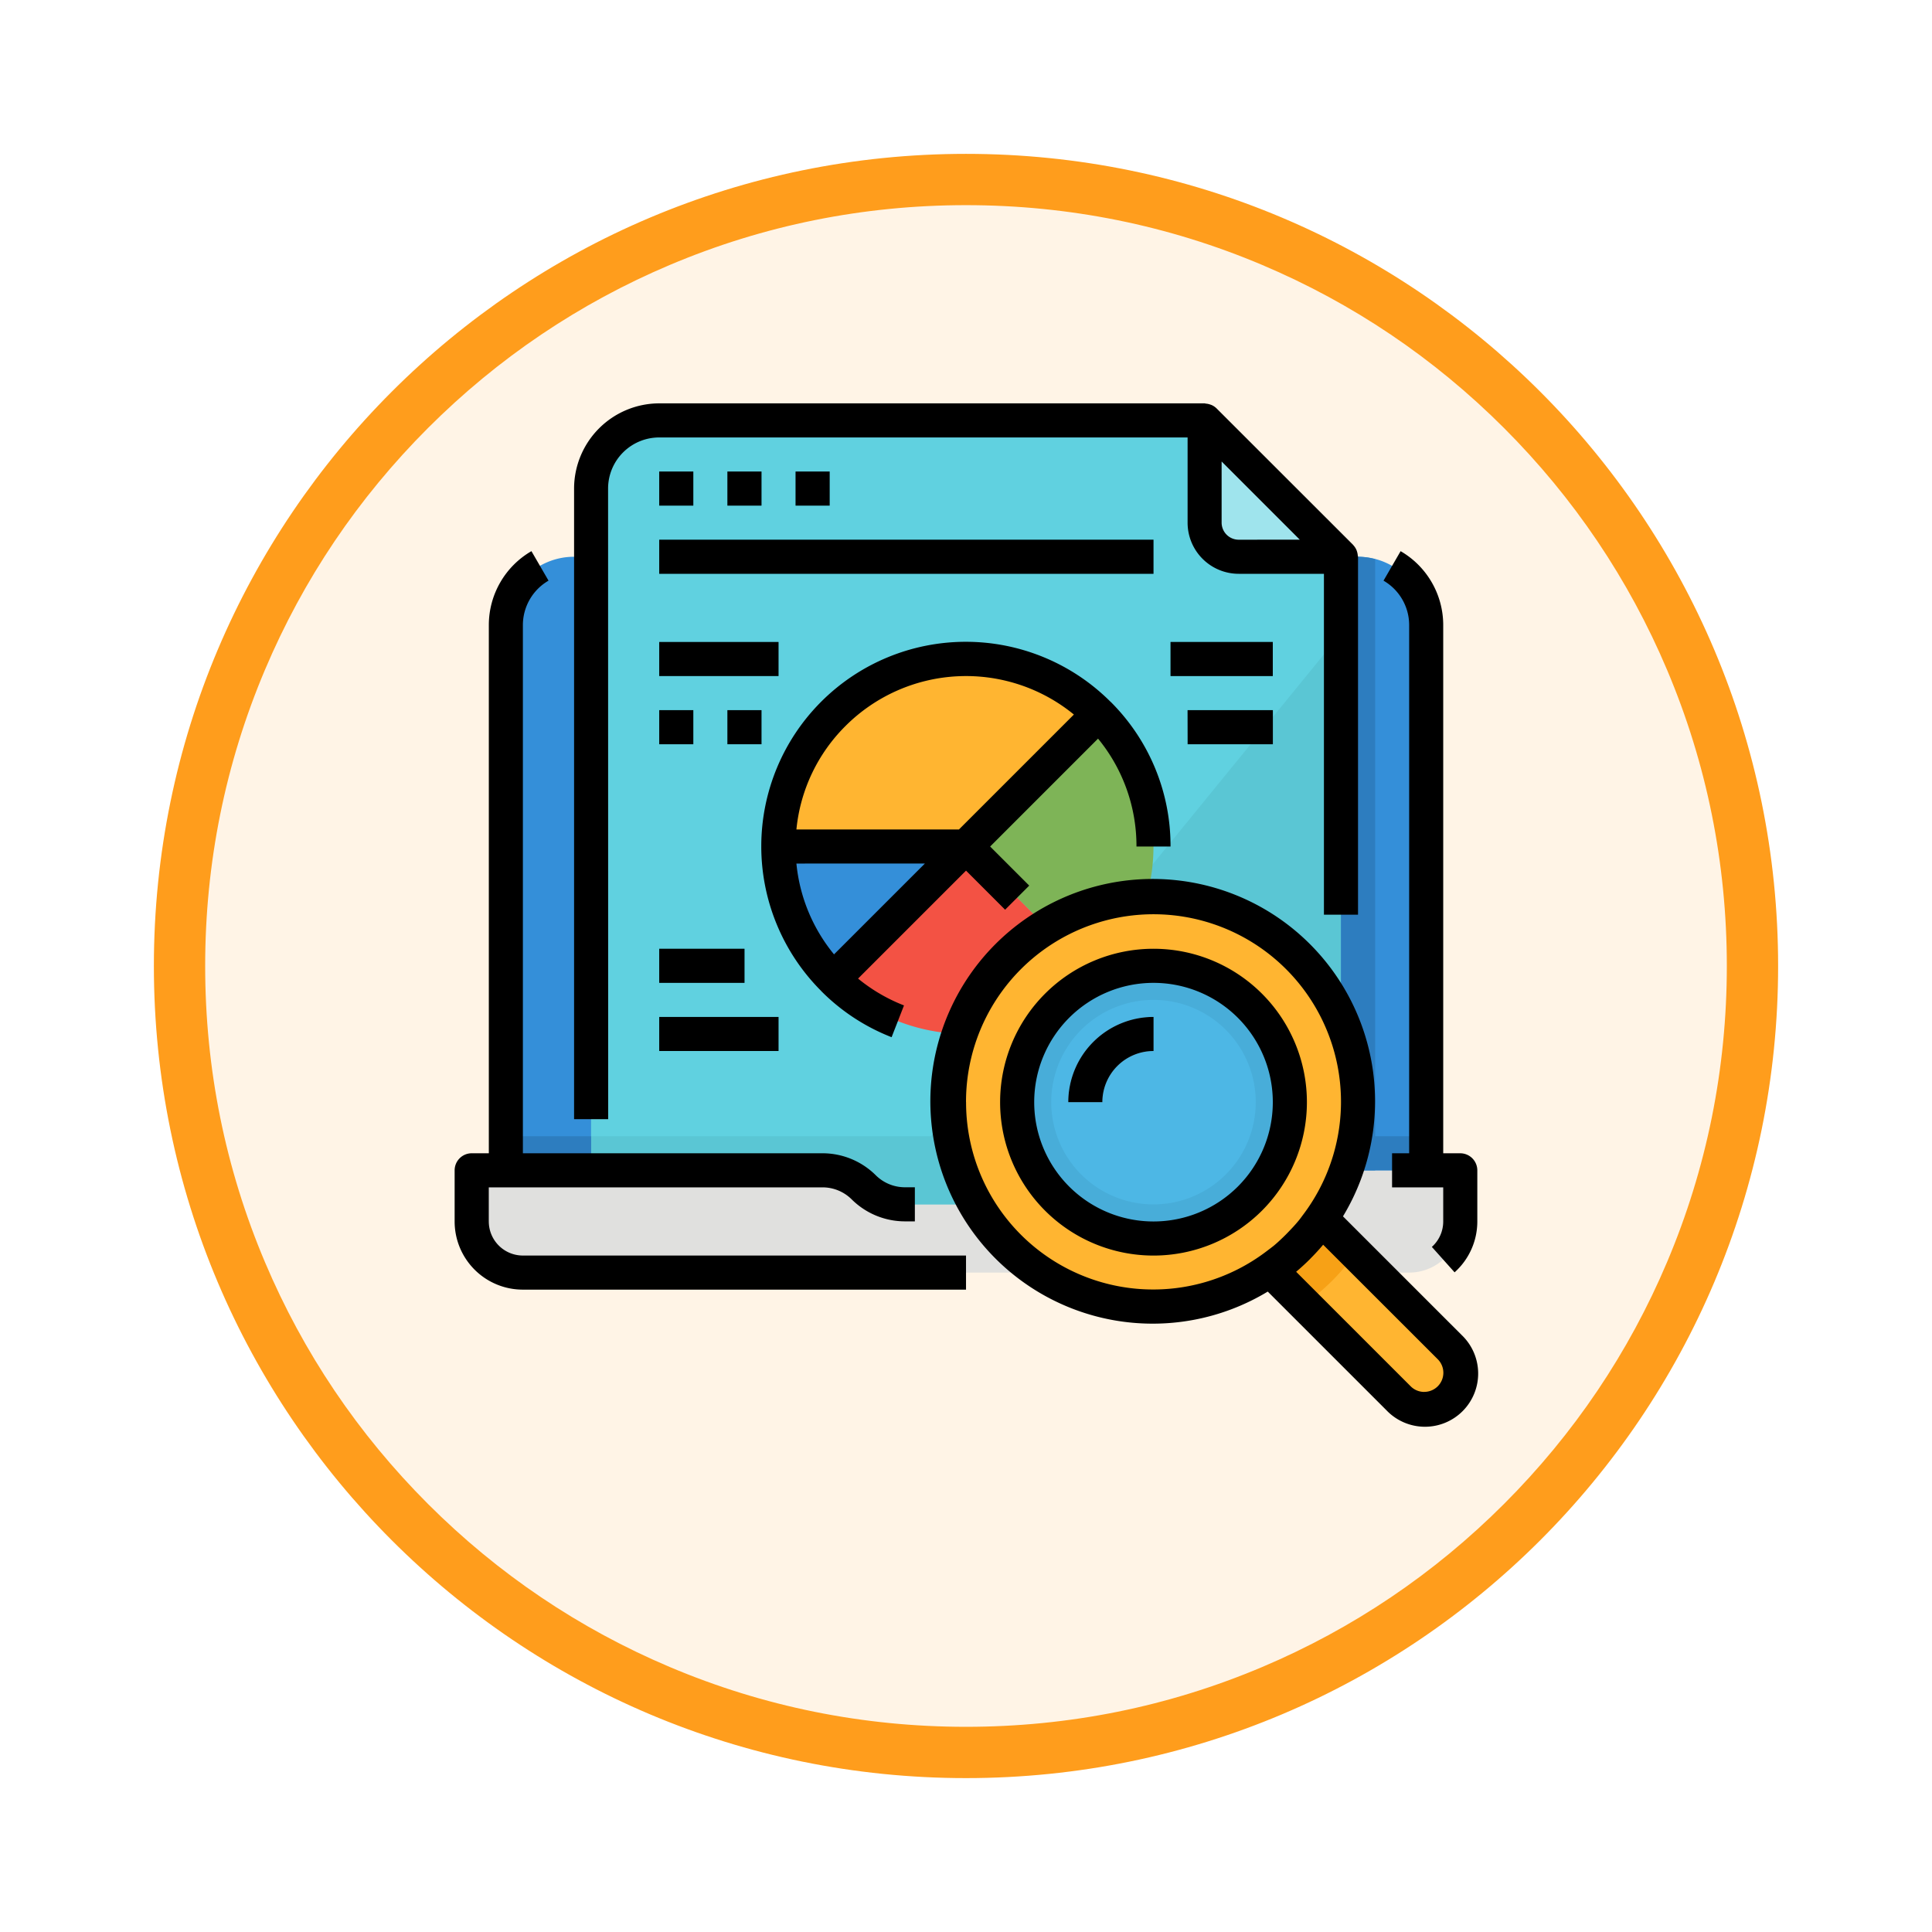 <svg xmlns="http://www.w3.org/2000/svg" xmlns:xlink="http://www.w3.org/1999/xlink" width="113" height="113" viewBox="0 0 113 113">
  <defs>
    <filter id="Trazado_982547" x="0" y="0" width="113" height="113" filterUnits="userSpaceOnUse">
      <feOffset dy="3" input="SourceAlpha"/>
      <feGaussianBlur stdDeviation="3" result="blur"/>
      <feFlood flood-opacity="0.161"/>
      <feComposite operator="in" in2="blur"/>
      <feComposite in="SourceGraphic"/>
    </filter>
  </defs>
  <g id="Grupo_1207739" data-name="Grupo 1207739" transform="translate(-1167.406 -3611.488)">
    <g id="Grupo_1207521" data-name="Grupo 1207521" transform="translate(0 2975.416)">
      <g id="Grupo_1202477" data-name="Grupo 1202477" transform="translate(0 -677.451)">
        <g id="Grupo_1202354" data-name="Grupo 1202354" transform="translate(896.406 443.108)">
          <g id="Grupo_1174813" data-name="Grupo 1174813" transform="translate(280 876.414)">
            <g id="Grupo_1201680" data-name="Grupo 1201680">
              <g id="Grupo_1201330" data-name="Grupo 1201330">
                <g id="Grupo_1172010" data-name="Grupo 1172010">
                  <g id="Grupo_1171046" data-name="Grupo 1171046">
                    <g id="Grupo_1148525" data-name="Grupo 1148525">
                      <g transform="matrix(1, 0, 0, 1, -9, -6)" filter="url(#Trazado_982547)">
                        <g id="Trazado_982547-2" data-name="Trazado 982547" transform="translate(9 6)" fill="#fff4e6">
                          <path d="M 47.5 93.5 C 41.289 93.5 35.265 92.284 29.595 89.886 C 24.118 87.569 19.198 84.252 14.973 80.027 C 10.748 75.802 7.431 70.882 5.114 65.405 C 2.716 59.735 1.5 53.711 1.5 47.5 C 1.5 41.289 2.716 35.265 5.114 29.595 C 7.431 24.118 10.748 19.198 14.973 14.973 C 19.198 10.748 24.118 7.431 29.595 5.114 C 35.265 2.716 41.289 1.5 47.5 1.5 C 53.711 1.5 59.735 2.716 65.405 5.114 C 70.882 7.431 75.802 10.748 80.027 14.973 C 84.252 19.198 87.569 24.118 89.886 29.595 C 92.284 35.265 93.5 41.289 93.5 47.5 C 93.5 53.711 92.284 59.735 89.886 65.405 C 87.569 70.882 84.252 75.802 80.027 80.027 C 75.802 84.252 70.882 87.569 65.405 89.886 C 59.735 92.284 53.711 93.5 47.5 93.5 Z" stroke="none"/>
                          <path d="M 47.5 3 C 41.491 3 35.664 4.176 30.18 6.496 C 24.881 8.737 20.122 11.946 16.034 16.034 C 11.946 20.122 8.737 24.881 6.496 30.18 C 4.176 35.664 3 41.491 3 47.5 C 3 53.509 4.176 59.336 6.496 64.82 C 8.737 70.119 11.946 74.878 16.034 78.966 C 20.122 83.054 24.881 86.263 30.18 88.504 C 35.664 90.824 41.491 92 47.5 92 C 53.509 92 59.336 90.824 64.82 88.504 C 70.119 86.263 74.878 83.054 78.966 78.966 C 83.054 74.878 86.263 70.119 88.504 64.82 C 90.824 59.336 92 53.509 92 47.5 C 92 41.491 90.824 35.664 88.504 30.18 C 86.263 24.881 83.054 20.122 78.966 16.034 C 74.878 11.946 70.119 8.737 64.82 6.496 C 59.336 4.176 53.509 3 47.5 3 M 47.5 0 C 73.734 0 95 21.266 95 47.5 C 95 73.734 73.734 95 47.5 95 C 21.266 95 0 73.734 0 47.5 C 0 21.266 21.266 0 47.5 0 Z" stroke="none" fill="#ff9d1c"/>
                        </g>
                      </g>
                    </g>
                  </g>
                </g>
              </g>
            </g>
          </g>
        </g>
      </g>
    </g>
    <g id="research_1728466" transform="translate(1193.989 3635.08)">
      <path id="Trazado_1052984" data-name="Trazado 1052984" d="M28,72H73.855a3.987,3.987,0,0,1,3.987,3.987v30.9a2.99,2.99,0,0,1-2.991,2.991H27a2.991,2.991,0,0,1-2.991-2.991v-30.9A3.988,3.988,0,0,1,28,72Zm0,0" transform="translate(-21.009 -63.028)" fill="#348fd9"/>
      <path id="Trazado_1052985" data-name="Trazado 1052985" d="M107.874,15.975,99.9,8H68a3.988,3.988,0,0,0-3.987,3.987V54.853h43.862Zm0,0" transform="translate(-56.025 -7.003)" fill="#60d1e0"/>
      <path id="Trazado_1052986" data-name="Trazado 1052986" d="M218.946,108.008,190.9,142.4h28.052Zm0,0" transform="translate(-167.098 -94.549)" fill="#5ac6d4"/>
      <path id="Trazado_1052987" data-name="Trazado 1052987" d="M96.012,32h1.994v1.994H96.012Zm0,0" transform="translate(-84.038 -28.013)" fill="#3fb7c7"/>
      <path id="Trazado_1052988" data-name="Trazado 1052988" d="M128.012,32h1.994v1.994h-1.994Zm0,0" transform="translate(-112.05 -28.013)" fill="#3fb7c7"/>
      <path id="Trazado_1052989" data-name="Trazado 1052989" d="M160.012,32h1.994v1.994h-1.994Zm0,0" transform="translate(-140.063 -28.013)" fill="#3fb7c7"/>
      <path id="Trazado_1052990" data-name="Trazado 1052990" d="M96.012,64h28.909v1.994H96.012Zm0,0" transform="translate(-84.038 -56.025)" fill="#3fb7c7"/>
      <path id="Trazado_1052991" data-name="Trazado 1052991" d="M64.012,344h43.862v4.984H64.012Zm0,0" transform="translate(-56.025 -301.135)" fill="#5ac6d4"/>
      <path id="Trazado_1052992" data-name="Trazado 1052992" d="M42.9,361a3.4,3.4,0,0,1-2.407,1H33.346a3.4,3.4,0,0,1-2.407-1,3.4,3.4,0,0,0-2.407-1H8.011v2.991A2.991,2.991,0,0,0,11,365.981H62.839a2.99,2.99,0,0,0,2.991-2.991V360H45.308a3.4,3.4,0,0,0-2.407,1Zm0,0" transform="translate(-7.003 -315.141)" fill="#e0e0de"/>
      <path id="Trazado_1052993" data-name="Trazado 1052993" d="M416.012,107.887V72h1a3.964,3.964,0,0,1,1,.141v35.747Zm0,0" transform="translate(-364.163 -63.028)" fill="#2d7dbf"/>
      <path id="Trazado_1052994" data-name="Trazado 1052994" d="M24.012,344H29v1.994H24.012Zm0,0" transform="translate(-21.009 -301.135)" fill="#2d7dbf"/>
      <path id="Trazado_1052995" data-name="Trazado 1052995" d="M416.012,344H421v1.994h-4.984Zm0,0" transform="translate(-364.163 -301.135)" fill="#2d7dbf"/>
      <path id="Trazado_1052996" data-name="Trazado 1052996" d="M247.765,145.777l-7.754,7.753,7.754,7.753a10.965,10.965,0,0,0,0-15.507Zm0,0" transform="translate(-210.094 -127.612)" fill="#7eb457"/>
      <path id="Trazado_1052997" data-name="Trazado 1052997" d="M185.543,208l-7.753,7.753a10.965,10.965,0,0,0,15.507,0Zm0,0" transform="translate(-155.625 -182.081)" fill="#f35244"/>
      <path id="Trazado_1052998" data-name="Trazado 1052998" d="M162.978,120a10.965,10.965,0,0,0-10.966,10.966h10.966l7.754-7.753A10.929,10.929,0,0,0,162.978,120Zm0,0" transform="translate(-133.06 -105.047)" fill="#ffb531"/>
      <path id="Trazado_1052999" data-name="Trazado 1052999" d="M152.012,208a10.928,10.928,0,0,0,3.212,7.753L162.977,208Zm0,0" transform="translate(-133.06 -182.081)" fill="#348fd9"/>
      <g id="Grupo_1207738" data-name="Grupo 1207738" transform="translate(11.974 13.956)">
        <path id="Trazado_1053000" data-name="Trazado 1053000" d="M96.012,112h6.978v1.994H96.012Zm0,0" transform="translate(-96.012 -112)" fill="#3fb7c7"/>
        <path id="Trazado_1053001" data-name="Trazado 1053001" d="M96.012,144h1.994v1.994H96.012Zm0,0" transform="translate(-96.012 -140.013)" fill="#3fb7c7"/>
        <path id="Trazado_1053002" data-name="Trazado 1053002" d="M128.012,144h1.994v1.994h-1.994Zm0,0" transform="translate(-124.024 -140.013)" fill="#3fb7c7"/>
        <path id="Trazado_1053003" data-name="Trazado 1053003" d="M336.012,112h5.981v1.994h-5.981Zm0,0" transform="translate(-306.106 -112)" fill="#3fb7c7"/>
        <path id="Trazado_1053004" data-name="Trazado 1053004" d="M344.012,144H349v1.994h-4.984Zm0,0" transform="translate(-313.109 -140.013)" fill="#3fb7c7"/>
        <path id="Trazado_1053005" data-name="Trazado 1053005" d="M96.012,256H101v1.994H96.012Zm0,0" transform="translate(-96.012 -238.056)" fill="#3fb7c7"/>
        <path id="Trazado_1053006" data-name="Trazado 1053006" d="M96.012,288h6.978v1.994H96.012Zm0,0" transform="translate(-96.012 -266.069)" fill="#3fb7c7"/>
      </g>
      <path id="Trazado_1053007" data-name="Trazado 1053007" d="M255.937,243.962A11.962,11.962,0,1,1,243.974,232,11.962,11.962,0,0,1,255.937,243.962Zm0,0" transform="translate(-203.091 -203.091)" fill="#ffb531"/>
      <path id="Trazado_1053008" data-name="Trazado 1053008" d="M393.288,390.285l-7.509-7.508a11.984,11.984,0,0,1-2.991,2.991l7.509,7.508a2.115,2.115,0,0,0,2.991-2.991Zm0,0" transform="translate(-335.08 -335.08)" fill="#ffb531"/>
      <path id="Trazado_1053009" data-name="Trazado 1053009" d="M279.962,271.975A7.975,7.975,0,1,1,271.987,264,7.975,7.975,0,0,1,279.962,271.975Zm0,0" transform="translate(-231.104 -231.103)" fill="#48add9"/>
      <path id="Trazado_1053010" data-name="Trazado 1053010" d="M291.974,285.981A5.981,5.981,0,1,1,285.993,280,5.981,5.981,0,0,1,291.974,285.981Zm0,0" transform="translate(-245.11 -245.11)" fill="#4db7e5"/>
      <path id="Trazado_1053011" data-name="Trazado 1053011" d="M290.006,292.984h-1.994A4.991,4.991,0,0,1,293,288v1.994A2.991,2.991,0,0,0,290.006,292.984Zm0,0" transform="translate(-252.113 -252.113)" fill="#79c6e8"/>
      <path id="Trazado_1053012" data-name="Trazado 1053012" d="M354.006,15.975h5.981L352.012,8v5.981A1.994,1.994,0,0,0,354.006,15.975Zm0,0" transform="translate(-308.138 -7.003)" fill="#9fe4ed"/>
      <path id="Trazado_1053013" data-name="Trazado 1053013" d="M387.773,384.771l-1.994-1.994a11.983,11.983,0,0,1-2.991,2.991l1.994,1.994A11.983,11.983,0,0,0,387.773,384.771Zm0,0" transform="translate(-335.08 -335.08)" fill="#f7a116"/>
      <path id="Trazado_1053014" data-name="Trazado 1053014" d="M96.012,64h28.909v1.994H96.012Zm0,0" transform="translate(-84.038 -56.025)"/>
      <path id="Trazado_1053015" data-name="Trazado 1053015" d="M440.5,104.579h-1v-30.9a5,5,0,0,0-2.492-4.317l-1,1.725a3.005,3.005,0,0,1,1.5,2.592v30.9h-1v1.994H439.5v1.994a1.993,1.993,0,0,1-.665,1.488l1.33,1.487a3.992,3.992,0,0,0,1.329-2.975v-2.991A1,1,0,0,0,440.5,104.579Zm0,0" transform="translate(-381.671 -60.717)"/>
      <path id="Trazado_1053016" data-name="Trazado 1053016" d="M2.005,108.566v-1.994H21.534a2.42,2.42,0,0,1,1.694.7,4.425,4.425,0,0,0,3.11,1.289h.588v-1.994h-.588a2.421,2.421,0,0,1-1.695-.7,4.424,4.424,0,0,0-3.11-1.289H4v-30.9a3.006,3.006,0,0,1,1.5-2.592l-1-1.725a5,5,0,0,0-2.492,4.317v30.9h-1a1,1,0,0,0-1,1v2.991A3.988,3.988,0,0,0,4,112.554H29.918V110.56H4a1.994,1.994,0,0,1-1.994-1.994Zm0,0" transform="translate(0 -60.717)"/>
      <path id="Trazado_1053017" data-name="Trazado 1053017" d="M58.005,4.984A2.991,2.991,0,0,1,61,1.994H91.9V6.978A2.991,2.991,0,0,0,94.89,9.969h4.984V29.906h1.994V8.972c0-.024-.012-.046-.014-.07a1.037,1.037,0,0,0-.048-.243.854.854,0,0,0-.037-.1,1.023,1.023,0,0,0-.184-.274l-.009-.014L93.6.3h0A.994.994,0,0,0,93.309.1c-.03-.014-.061-.022-.092-.033a1,1,0,0,0-.264-.053A.152.152,0,0,0,92.9,0H61a4.991,4.991,0,0,0-4.984,4.984V41.868h1.994ZM94.89,7.975a1,1,0,0,1-1-1V3.4l4.571,4.572Zm0,0" transform="translate(-49.022)"/>
      <path id="Trazado_1053018" data-name="Trazado 1053018" d="M96.012,32h1.994v1.994H96.012Zm0,0" transform="translate(-84.038 -28.013)"/>
      <path id="Trazado_1053019" data-name="Trazado 1053019" d="M128.012,32h1.994v1.994h-1.994Zm0,0" transform="translate(-112.05 -28.013)"/>
      <path id="Trazado_1053020" data-name="Trazado 1053020" d="M160.012,32h1.994v1.994h-1.994Zm0,0" transform="translate(-140.063 -28.013)"/>
      <path id="Trazado_1053021" data-name="Trazado 1053021" d="M165.849,123.884h1.994a11.884,11.884,0,0,0-3.5-8.46l-.013-.008a11.963,11.963,0,0,0-16.921,16.916l.009.013a11.874,11.874,0,0,0,4.111,2.692l.724-1.858a9.908,9.908,0,0,1-2.686-1.57l6.315-6.314,2.286,2.286,1.41-1.41-2.286-2.286,6.311-6.311a9.9,9.9,0,0,1,2.248,6.311Zm-17.017-7.049a9.969,9.969,0,0,1,13.358-.67l-6.722,6.722h-9.507a9.891,9.891,0,0,1,2.871-6.052Zm4.642,8.046-5.313,5.312a9.868,9.868,0,0,1-2.2-5.312Zm0,0" transform="translate(-125.963 -97.965)"/>
      <path id="Trazado_1053022" data-name="Trazado 1053022" d="M96.012,112h6.978v1.994H96.012Zm0,0" transform="translate(-84.038 -98.044)"/>
      <path id="Trazado_1053023" data-name="Trazado 1053023" d="M96.012,144h1.994v1.994H96.012Zm0,0" transform="translate(-84.038 -126.056)"/>
      <path id="Trazado_1053024" data-name="Trazado 1053024" d="M128.012,144h1.994v1.994h-1.994Zm0,0" transform="translate(-112.05 -126.056)"/>
      <path id="Trazado_1053025" data-name="Trazado 1053025" d="M336.012,112h5.981v1.994h-5.981Zm0,0" transform="translate(-294.132 -98.044)"/>
      <path id="Trazado_1053026" data-name="Trazado 1053026" d="M344.012,144H349v1.994h-4.984Zm0,0" transform="translate(-301.135 -126.056)"/>
      <path id="Trazado_1053027" data-name="Trazado 1053027" d="M96.012,256H101v1.994H96.012Zm0,0" transform="translate(-84.038 -224.1)"/>
      <path id="Trazado_1053028" data-name="Trazado 1053028" d="M96.012,288h6.978v1.994H96.012Zm0,0" transform="translate(-84.038 -252.113)"/>
      <path id="Trazado_1053029" data-name="Trazado 1053029" d="M247.387,242.99a13.005,13.005,0,1,0-4.4,4.4l6.947,6.946a3.112,3.112,0,1,0,4.4-4.4Zm-22.048-6.679a10.966,10.966,0,1,1,19.7,6.606c-.1.136-.2.275-.31.4-.155.186-.321.362-.488.536-.12.127-.243.252-.369.372-.181.173-.363.344-.554.5-.127.1-.261.2-.393.3a10.945,10.945,0,0,1-17.583-8.723Zm26.8,16.947a1.111,1.111,0,0,1-.791-.327l-6.7-6.7q.421-.355.809-.742l.037-.04c.256-.257.5-.521.733-.8l6.705,6.7a1.118,1.118,0,0,1-.79,1.907Zm0,0" transform="translate(-195.421 -195.439)"/>
      <path id="Trazado_1053030" data-name="Trazado 1053030" d="M273.956,264.972a8.972,8.972,0,1,0-8.972,8.972A8.972,8.972,0,0,0,273.956,264.972Zm-8.972,6.978a6.978,6.978,0,1,1,6.978-6.978A6.978,6.978,0,0,1,264.984,271.95Zm0,0" transform="translate(-224.1 -224.1)"/>
      <path id="Trazado_1053031" data-name="Trazado 1053031" d="M288.012,292.984h1.994A2.991,2.991,0,0,1,293,289.994V288A4.991,4.991,0,0,0,288.012,292.984Zm0,0" transform="translate(-252.113 -252.113)"/>
    </g>
  </g>
</svg>
